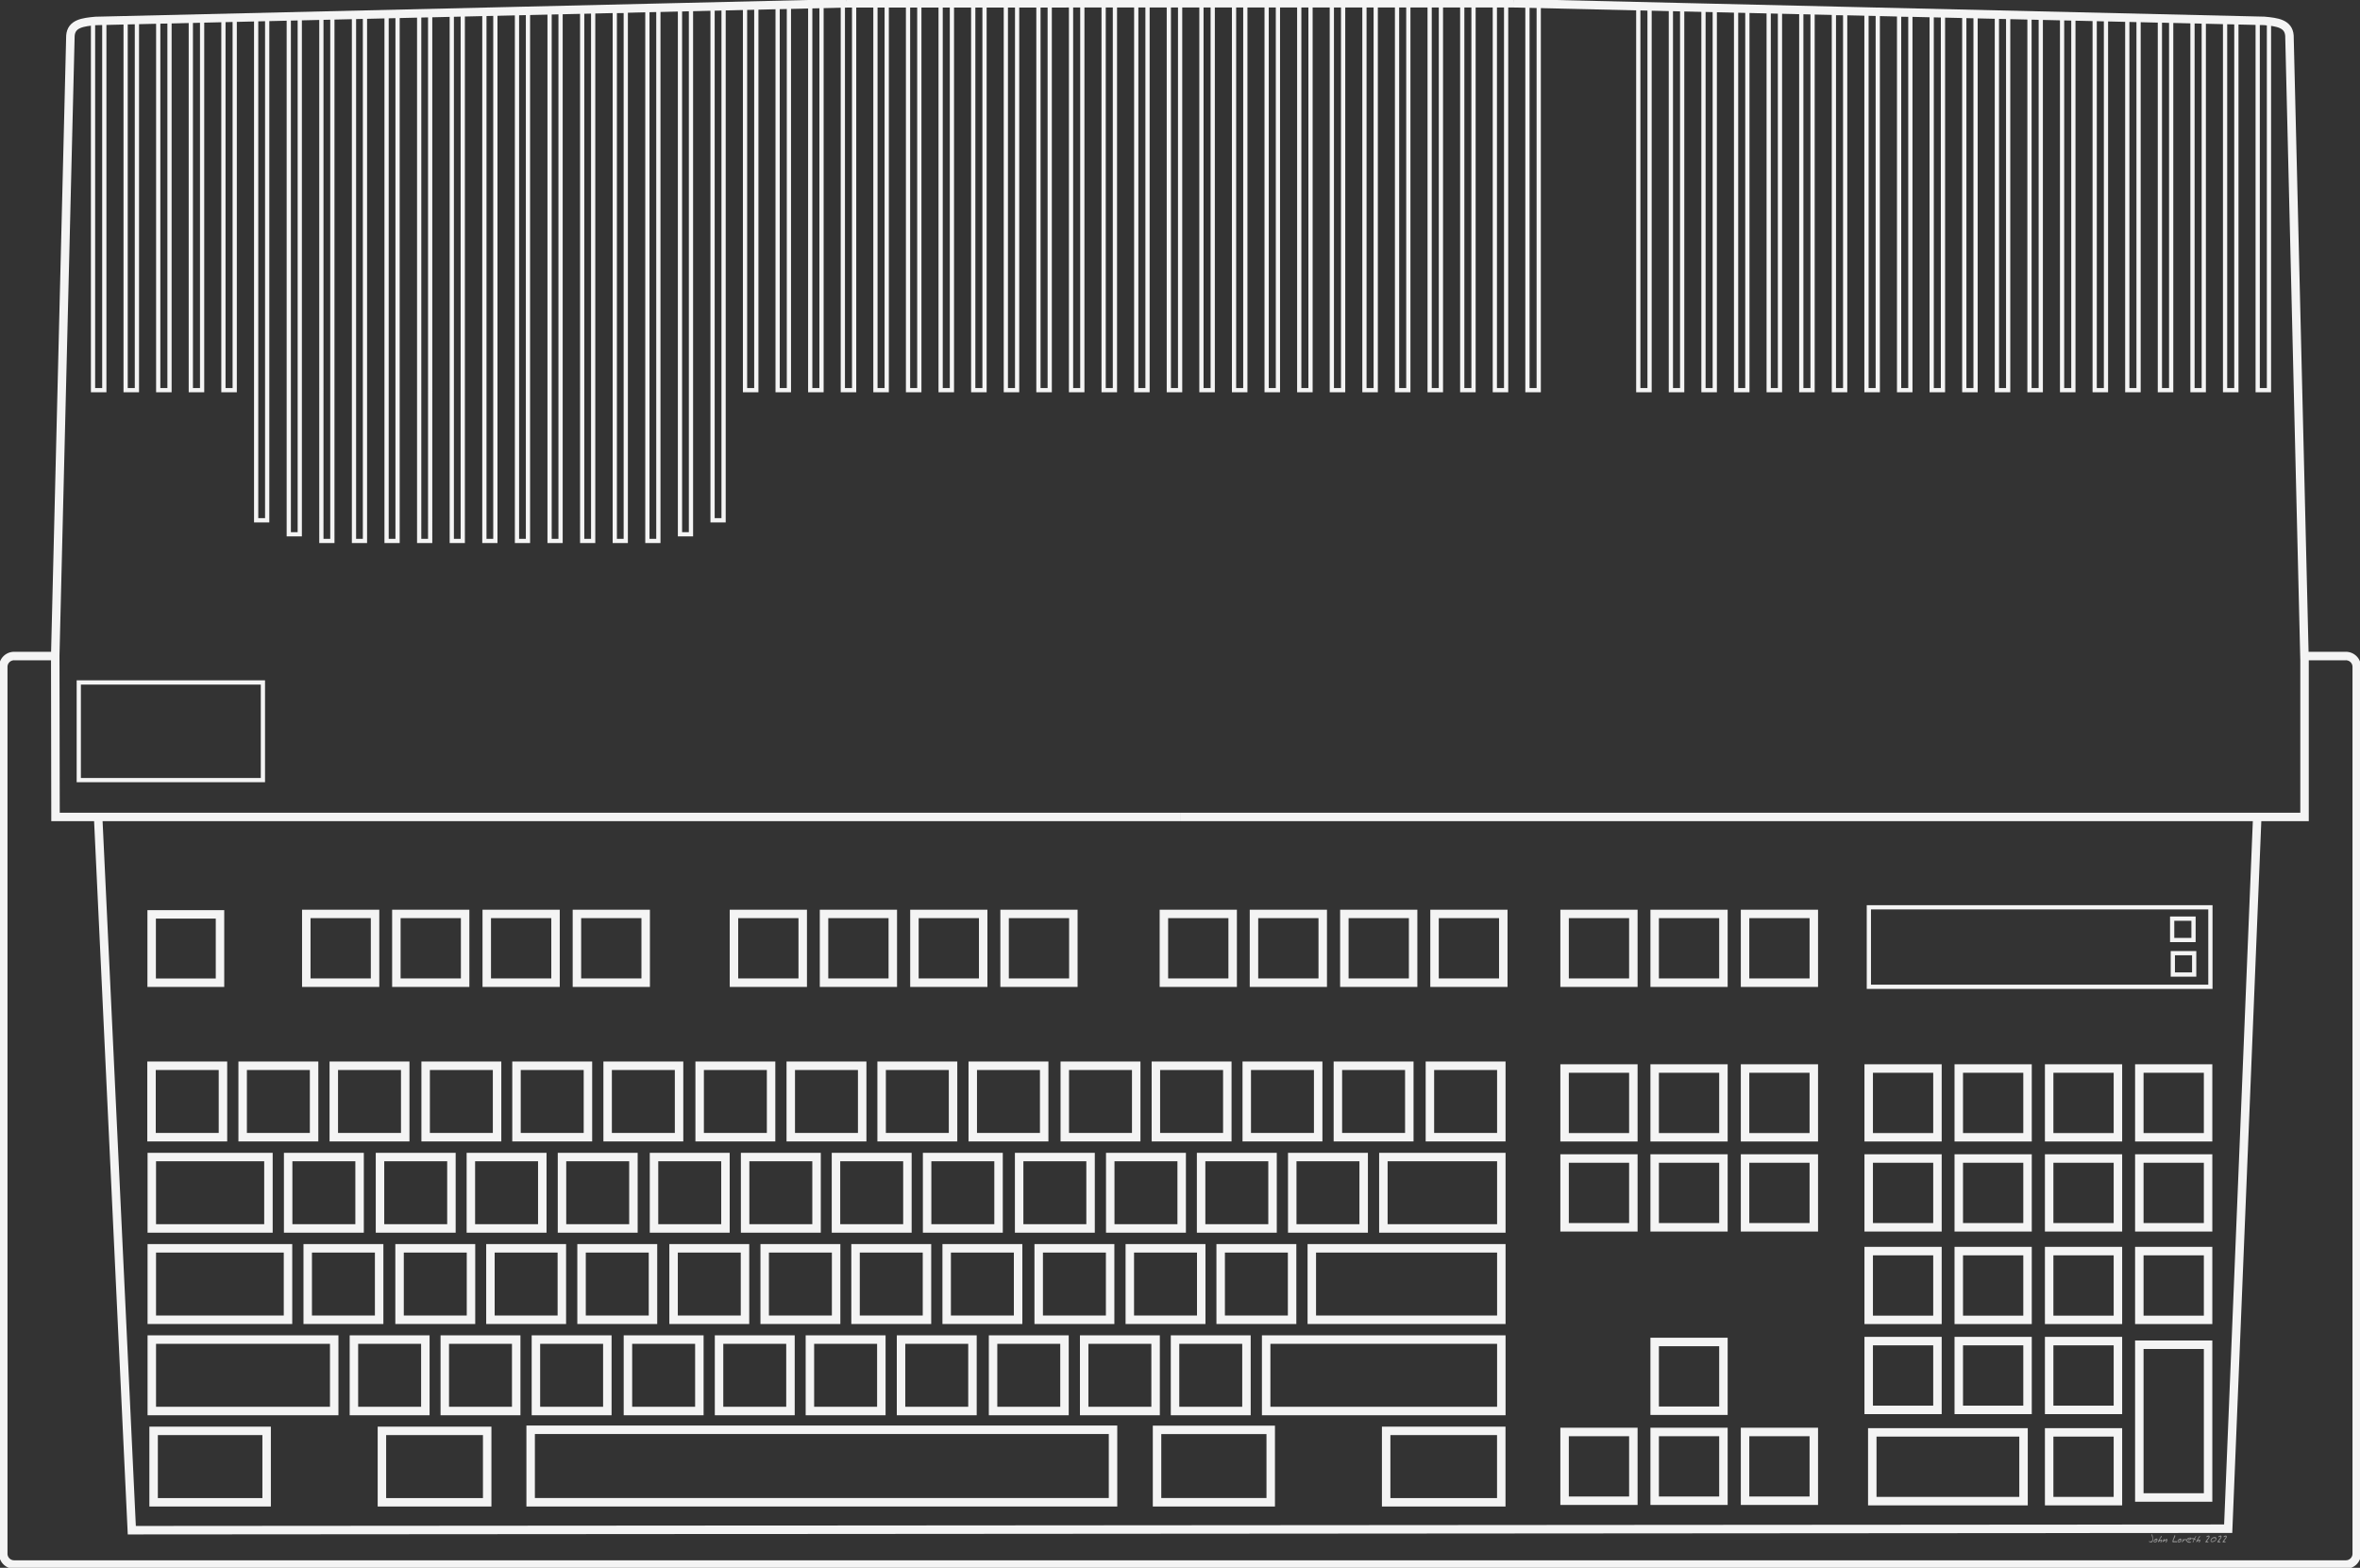 <svg height="369.929" viewBox="0 0 723.919 480.907" width="556.861" xmlns="http://www.w3.org/2000/svg">
    <rect x="0" y="0" width="723.919" height="480.907" fill="#333333" stroke="none"/>
    <g fill="none" stroke="#f4f4f4" stroke-width="2.6">
        <path d="M573.214 327.762h21.092v21.092h-21.092zM600.844 327.762h21.092v21.092h-21.092zM628.57 327.762h21.091v21.092H628.57zM656.228 327.762h21.092v21.092h-21.092zM573.214 355.371h21.092v21.092h-21.092zM600.844 355.371h21.092v21.092h-21.092zM628.57 355.371h21.091v21.092H628.57zM656.228 355.371h21.092v21.092h-21.092zM573.214 383.762h21.092v21.092h-21.092zM600.844 383.762h21.092v21.092h-21.092zM628.57 383.762h21.091v21.092H628.57zM656.228 383.762h21.092v21.092h-21.092zM573.214 411.371h21.092v21.092h-21.092zM600.844 411.371h21.092v21.092h-21.092zM628.57 411.371h21.091v21.092H628.57zM656.228 412.491h21.092v46.852h-21.092zM574.314 439.371h46.394v21.092h-46.394zM628.57 439.371h21.091v21.092H628.57zM507.56 411.637h21.092v21.092H507.56zM479.93 439.246h21.092v21.091H479.93zM507.56 439.246h21.092v21.091H507.56zM535.286 439.246h21.092v21.091h-21.092zM535.286 355.371h21.092v21.092h-21.092zM507.56 355.371h21.092v21.092H507.56zM479.93 355.371h21.092v21.092H479.93zM535.286 327.762h21.092v21.092h-21.092zM507.56 327.762h21.092v21.092H507.56zM479.93 327.762h21.092v21.092H479.93zM425.2 438.91h35.309v21.909h-35.31zM354.917 438.595h34.87v22.21h-34.87zM162.775 460.804h178.639v-22.239H162.775zM117.151 438.91h32.294v21.909h-32.294zM47.118 438.91h34.671v21.909H47.118zM388.39 410.91h72.136v21.909H388.39zM360.435 410.91h21.91v21.909h-21.91zM332.563 410.91h21.91v21.909h-21.91zM304.617 410.91h21.909v21.909h-21.91zM276.39 410.91h21.91v21.909h-21.91zM248.435 410.91h21.91v21.909h-21.91zM220.563 410.91h21.91v21.909h-21.91zM192.616 410.91h21.91v21.909h-21.91zM164.39 410.91h21.91v21.909h-21.91zM136.435 410.91h21.91v21.909h-21.91zM108.563 410.91h21.91v21.909h-21.91zM46.563 410.91h55.954v21.909H46.563zM402.39 382.91h58.136v21.909H402.39zM374.435 382.91h21.91v21.909h-21.91zM346.563 382.91h21.91v21.909h-21.91zM318.617 382.91h21.909v21.909h-21.91zM290.39 382.91h21.91v21.909h-21.91zM262.435 382.91h21.91v21.909h-21.91zM234.563 382.91h21.91v21.909h-21.91zM206.616 382.91h21.91v21.909h-21.91zM178.39 382.91h21.91v21.909h-21.91zM150.435 382.91h21.91v21.909h-21.91zM122.563 382.91h21.91v21.909h-21.91zM94.39 382.91h21.91v21.909H94.39zM46.563 382.91h41.781v21.909H46.563zM424.345 354.91h36.181v21.909h-36.181zM396.39 354.91h21.91v21.909h-21.91zM368.435 354.91h21.91v21.909h-21.91zM340.563 354.91h21.91v21.909h-21.91zM312.617 354.91h21.909v21.909h-21.91zM284.39 354.91h21.91v21.909h-21.91zM256.435 354.91h21.91v21.909h-21.91zM228.563 354.91h21.91v21.909h-21.91zM200.616 354.91h21.91v21.909h-21.91zM172.39 354.91h21.91v21.909h-21.91zM144.435 354.91h21.91v21.909h-21.91zM116.563 354.91h21.91v21.909h-21.91zM88.39 354.91h21.91v21.909H88.39zM46.563 354.91h35.781v21.909H46.563zM438.617 326.91h21.909v21.909h-21.91zM410.39 326.91h21.91v21.909h-21.91zM382.435 326.91h21.91v21.909h-21.91zM354.563 326.91h21.91v21.909h-21.91zM326.617 326.91h21.909v21.909h-21.91zM298.39 326.91h21.91v21.909h-21.91zM270.435 326.91h21.91v21.909h-21.91zM242.563 326.91h21.91v21.909h-21.91zM214.616 326.91h21.91v21.909h-21.91zM186.39 326.91h21.91v21.909h-21.91zM158.435 326.91h21.91v21.909h-21.91zM130.563 326.91h21.91v21.909h-21.91zM102.39 326.91h21.91v21.909h-21.91zM74.435 326.91h21.91v21.909h-21.91zM46.48 326.91h21.91v21.909H46.48zM357.02 280.341h21.093v21.092H357.02zM384.651 280.341h21.092v21.092h-21.092zM412.377 280.341h21.092v21.092h-21.092zM440.035 280.341h21.092v21.092h-21.092zM535.286 280.341h21.092v21.092h-21.092zM507.56 280.341h21.092v21.092H507.56zM479.93 280.341h21.092v21.092H479.93zM225.14 280.341h21.092v21.092H225.14zM252.77 280.341h21.092v21.092H252.77zM280.496 280.341h21.091v21.092h-21.091zM308.154 280.341h21.092v21.092h-21.092zM93.954 280.341h21.092v21.092H93.954zM121.585 280.341h21.092v21.092h-21.092zM149.31 280.341h21.092v21.092H149.31zM176.969 280.341h21.091v21.092H176.97zM46.522 280.476h20.963v20.963H46.522z"/>
    </g>
    <g fill="none" stroke="#f4f4f4" stroke-width="2">
        <g stroke-width="1.3">
            <path d="M573.265 278.31h104.768v24.377H573.265z"/>
            <path d="M666.3 281.786h6.551v6.551H666.3zM666.503 292.38h6.551v6.551h-6.551z"/>
        </g>
        <path d="M361.96 250.589H17.03l-.085-49.469L21.6 10.935c.295-3.71 3.794-4.146 7.734-4.51l230.29-5.404M464.254 1l230.29 5.404c3.94.364 7.44.8 7.734 4.51l4.63 191.614-.001 48.061H361.967M464.252 1H361.958l-102.334.021M30.106 250.608 40.43 469.375l643.057-.457 8.917-218.458" stroke-width="2.6"/>
        <path d="M4.33 201.234a3.322 3.322 0 0 0-3.33 3.33m0 0v272.013a3.322 3.322 0 0 0 3.33 3.33h357.63M4.33 201.234l13.223-.001m690.167 0h11.87m0 0a3.322 3.322 0 0 1 3.329 3.33m0 0v272.014a3.322 3.322 0 0 1-3.33 3.33H361.96" stroke-width="2.6"/>
        <g stroke-width="1.3">
            <path d="M24.164 209.337h56.483v29.947H24.164zM178.581 3.286h3.37V165.93h-3.37zM188.581 3.286h3.37V165.93h-3.37zM198.581 2.584h3.37V165.93h-3.37zM208.581 2.499h3.37v161.39h-3.37zM168.581 3.286h3.37V165.93h-3.37zM158.581 3.474h3.37V165.93h-3.37zM148.581 3.916h3.37V165.93h-3.37zM138.581 3.982h3.37V165.93h-3.37zM128.581 4.355h3.37V165.93h-3.37zM118.581 4.334h3.37V165.93h-3.37zM108.581 4.654h3.37V165.93h-3.37zM98.581 4.973h3.37V165.93h-3.37zM88.58 5.302h3.372v158.587H88.58zM78.574 5.616h3.383V159.59h-3.383zM68.535 5.717h3.461v113.964h-3.461zM58.535 6.03h3.461V119.68h-3.461zM48.535 6.233h3.461V119.68h-3.461zM38.535 6.232h3.461v113.45h-3.461zM28.535 6.754h3.461V119.68h-3.461zM218.575 1.968h3.381v157.62h-3.38zM228.535 1.88h3.461V119.68h-3.46zM238.535 1.835h3.461v117.846h-3.46zM248.535 1.273h3.461v118.408h-3.46zM258.535 1.109h3.461v118.572h-3.46zM268.535 1.055h3.461v118.626h-3.46zM278.535.946h3.461v118.735h-3.46zM288.535 1.178h3.461V119.68h-3.46zM298.535 1.165h3.461V119.68h-3.46zM308.535 1.052h3.461v118.63h-3.46zM318.535 1.211h3.461v118.47h-3.46zM328.535 1.113h3.461v118.568h-3.46zM338.535 1.205h3.461V119.68h-3.46zM348.535 1.214h3.461v118.467h-3.46zM358.535 1.283h3.461V119.68h-3.46zM368.535 1.309h3.461V119.68h-3.46zM378.535 1.22h3.461v118.461h-3.46zM388.535.985h3.461v118.696h-3.46zM398.535 1.103h3.461v118.578h-3.46zM408.535 1.405h3.461V119.68h-3.46zM418.535 1.195h3.461v118.486h-3.46zM428.535.938h3.461V119.68h-3.46zM468.535 1.47h3.461V119.68h-3.46zM458.535 1.033h3.461v118.648h-3.46zM448.535 1.17h3.461v118.511h-3.46zM438.535 1.128h3.461V119.68h-3.46zM502.535 2.2h3.461V119.68h-3.46zM512.535 2.453h3.461v117.228h-3.46zM522.535 2.453h3.461v117.228h-3.46zM532.535 2.453h3.461v117.228h-3.46zM542.535 2.822h3.461v116.86h-3.46zM552.535 3.285h3.461v116.396h-3.46zM562.535 4.03h3.461V119.68h-3.46zM572.535 3.905h3.461v115.776h-3.46zM582.535 4.374h3.461V119.68h-3.46zM592.535 4.444h3.461v115.237h-3.46zM602.535 4.371h3.461v115.31h-3.46zM612.535 4.787h3.461V119.68h-3.46zM622.535 4.57h3.461V119.68h-3.46zM632.535 4.973h3.461v114.708h-3.46zM642.535 5.405h3.461V119.68h-3.46zM652.535 5.467h3.461V119.68h-3.46zM662.535 5.771h3.461v113.91h-3.46zM672.535 6.073h3.461v113.608h-3.46zM682.535 5.947h3.461v113.734h-3.46zM692.535 6.365h3.461V119.68h-3.46z"/>
        </g>
    </g>
    <g fill="#f4f4f4" fill-opacity=".5" stroke-width="1.3">
        <path d="M660.447 472.013q0 .416-.1.7-.15.423-.48.423-.218 0-.457-.1-.288-.122-.315-.298.097 0 .229.034.305.08.38.08.296 0 .445-.295.117-.235.117-.565 0-.232-.152-.662-.15-.433-.15-.603 0-.052.029-.083.03-.035.083-.035.135 0 .263.624.108.527.108.78zM661.781 472.367q0 .353-.204.554-.205.201-.565.201-.198 0-.305-.093-.108-.094-.108-.288 0-.274.357-.551.34-.264.628-.264.132 0 .173.163.024.094.024.278zm-.211.097q0-.042-.01-.08-.007-.041-.028-.093-.056.038-.184.187-.066.076-.114.11 0-.065.014-.107l.045-.1q-.153 0-.32.128-.162.128-.162.277 0 .1.11.1.212 0 .41-.103.24-.125.24-.32zM663.21 472.509q0 .17-.129.381-.145.24-.301.24-.045 0-.076-.05-.028-.051-.028-.1 0-.062.132-.194.135-.135.135-.184 0-.03-.01-.062l-.015-.042q-.26.06-.53.299-.267.239-.406.27-.027-.076-.027-.156 0-.097.045-.205.031-.076.104-.183.121-.184.256-.416l.24-.42q.173-.298.253-.423.041-.062.072-.093.046-.042.108-.056.042.014.059.052.02.038.02.09 0 .118-.152.32-.277.36-.284.374-.156.235-.156.426l.007.035q.19-.094.225-.108.142-.059.243-.059.11 0 .163.077.052.073.052.187zM664.818 472.304q0 .236-.114.503-.125.295-.309.406-.038-.046-.066-.101-.024-.055-.024-.11 0-.06.173-.351.077-.128.07-.225l-.003-.045q-.129.038-.444.232-.312.19-.631.388-.048 0-.09-.035-.038-.038-.038-.083 0-.073.232-.489.07-.124.25-.433.055.073.072.163.018.087.018.208v.08q.319-.191.499-.288.198-.108.27-.108.049 0 .09.111.046.111.046.177zM667.83 472.977q0 .062-.055.097-.052.031-.118.031-.059 0-.149-.014-.204-.03-.263-.03-.104 0-.41.023-.173.014-.249.014-.211 0-.211-.211 0-.201.131-.576.073-.211.274-.693.18-.433.23-.61.016-.056.027-.073.028-.042.07-.042.065 0 .11.098.045.093.045.17 0 .12-.142.408l-.277.559q-.15.325-.15.495 0 .087.073.122.052.024.153.024.076 0 .263-.017.188-.021.25-.021.156 0 .257.045.142.062.142.201zM669.12 472.367q0 .353-.204.554-.205.201-.565.201-.198 0-.305-.093-.108-.094-.108-.288 0-.274.357-.551.34-.264.628-.264.131 0 .173.163.024.094.024.278zm-.211.097q0-.042-.01-.08-.008-.041-.028-.093-.056.038-.184.187-.066.076-.114.11 0-.065.014-.107l.045-.1q-.153 0-.32.128-.162.128-.162.277 0 .1.11.1.212 0 .41-.103.239-.125.239-.32zM670.58 472.294q0 .11-.06.236-.055.124-.141.208l-.003-.049q0-.041.01-.128t.01-.128q0-.06-.017-.087-.017-.031-.073-.031-.162 0-.405.253l-.524.551q-.02 0-.041-.003-.052-.014-.07-.017.01-.125.087-.278.205-.412.212-.44l.041-.163q.014-.052.038-.107.028-.06.063-.104.038-.049.097-.073l.035.416.228-.187q.153-.122.264-.122.11 0 .18.073.07.073.07.18zM672.282 471.892q0 .145-.388.385-.375.228-.545.228-.08 0-.107-.055-.024-.056-.024-.156v-.094q.232 0 .423-.069.19-.07.332-.229-.104-.038-.211-.038-.253 0-.537.194-.312.212-.312.45 0 .23.312.32.048.014.585.097.316.048.316.17 0 .052-.114.083-.115.035-.292.035-.443 0-.7-.136-.34-.18-.34-.578 0-.416.416-.663.354-.208.805-.208.135 0 .246.063.135.076.135.2zM673.662 471.271q0 .077-.184.32-.184.242-.184.37 0 .066.077.132.173.152.173.187 0 .045-.031.087-.028.041-.073.041-.038 0-.108-.041-.048-.028-.187-.135l-.08.152q-.097.184-.131.267l-.104.319q-.09.215-.226.215l-.003-.08q0-.246.16-.582.031-.063.173-.323-.274-.149-.603-.149 0-.128.052-.187.056-.062.184-.062.118 0 .294.041l.174.042q.066-.02.18-.225.28-.493.381-.565.028.045.045.09.021.045.021.086zM674.94 472.509q0 .17-.127.381-.146.24-.302.24-.045 0-.076-.05-.028-.051-.028-.1 0-.062.132-.194.135-.135.135-.184 0-.03-.01-.062l-.014-.042q-.26.06-.53.299-.268.239-.406.27-.028-.076-.028-.156 0-.097.045-.205.031-.076.104-.183.121-.184.257-.416l.239-.42q.173-.298.253-.423.041-.062.073-.093.045-.042.107-.056.042.014.059.052.02.038.02.09 0 .118-.152.32-.277.36-.284.374-.156.235-.156.426l.007.035q.19-.094.225-.108.143-.059.243-.059.111 0 .163.077.052.073.052.187zM677.787 471.379q0 .163-.173.437-.111.173-.364.499-.253.322-.316.423l.26.083q.253.076.253.277-.104.017-.204.031l-.038-.003v-.027q-.056-.014-.09-.014-.066 0-.208.02-.143.021-.215.021-.094 0-.153-.034-.059-.035-.059-.125 0-.073.267-.413.5-.634.503-.641.27-.367.27-.492 0-.049-.034-.073-.032-.024-.129-.024-.066 0-.274.128-.1.062-.163.062l-.058-.01q-.021-.014-.046-.052-.024-.042-.024-.066 0-.146.28-.267.24-.104.417-.104.149 0 .229.111.069.097.069.253zM679.87 472.003q0 .42-.454.742-.416.294-.856.294-.218 0-.347-.11-.128-.112-.128-.323 0-.472.413-.818.391-.33.877-.33.246 0 .37.146.126.146.126.399zm-.211.08q0-.16-.18-.24-.135-.059-.323-.059-.273 0-.572.267-.298.267-.298.538 0 .11.056.159.059.045.177.045.34 0 .707-.187.433-.222.433-.524zM681.458 471.379q0 .163-.173.437-.111.173-.364.499-.253.322-.316.423l.26.083q.254.076.254.277-.104.017-.205.031l-.038-.003v-.027q-.056-.014-.09-.014-.066 0-.208.02-.142.021-.215.021-.094 0-.153-.034-.059-.035-.059-.125 0-.073.267-.413.5-.634.503-.641.27-.367.27-.492 0-.049-.034-.073-.031-.024-.129-.024-.065 0-.273.128-.1.062-.163.062l-.06-.01q-.02-.014-.044-.052-.025-.042-.025-.066 0-.146.281-.267.24-.104.416-.104.15 0 .229.111.07.097.07.253zM683.053 471.379q0 .163-.173.437-.111.173-.364.499-.253.322-.316.423l.26.083q.253.076.253.277-.104.017-.204.031l-.038-.003v-.027q-.056-.014-.09-.014-.066 0-.209.02-.142.021-.214.021-.094 0-.153-.034-.059-.035-.059-.125 0-.073.267-.413.5-.634.503-.641.27-.367.27-.492 0-.049-.035-.073-.03-.024-.128-.024-.066 0-.274.128-.1.062-.163.062l-.059-.01q-.02-.014-.045-.052-.024-.042-.024-.066 0-.146.28-.267.24-.104.417-.104.149 0 .229.111.069.097.069.253z"/>
    </g>
</svg>

